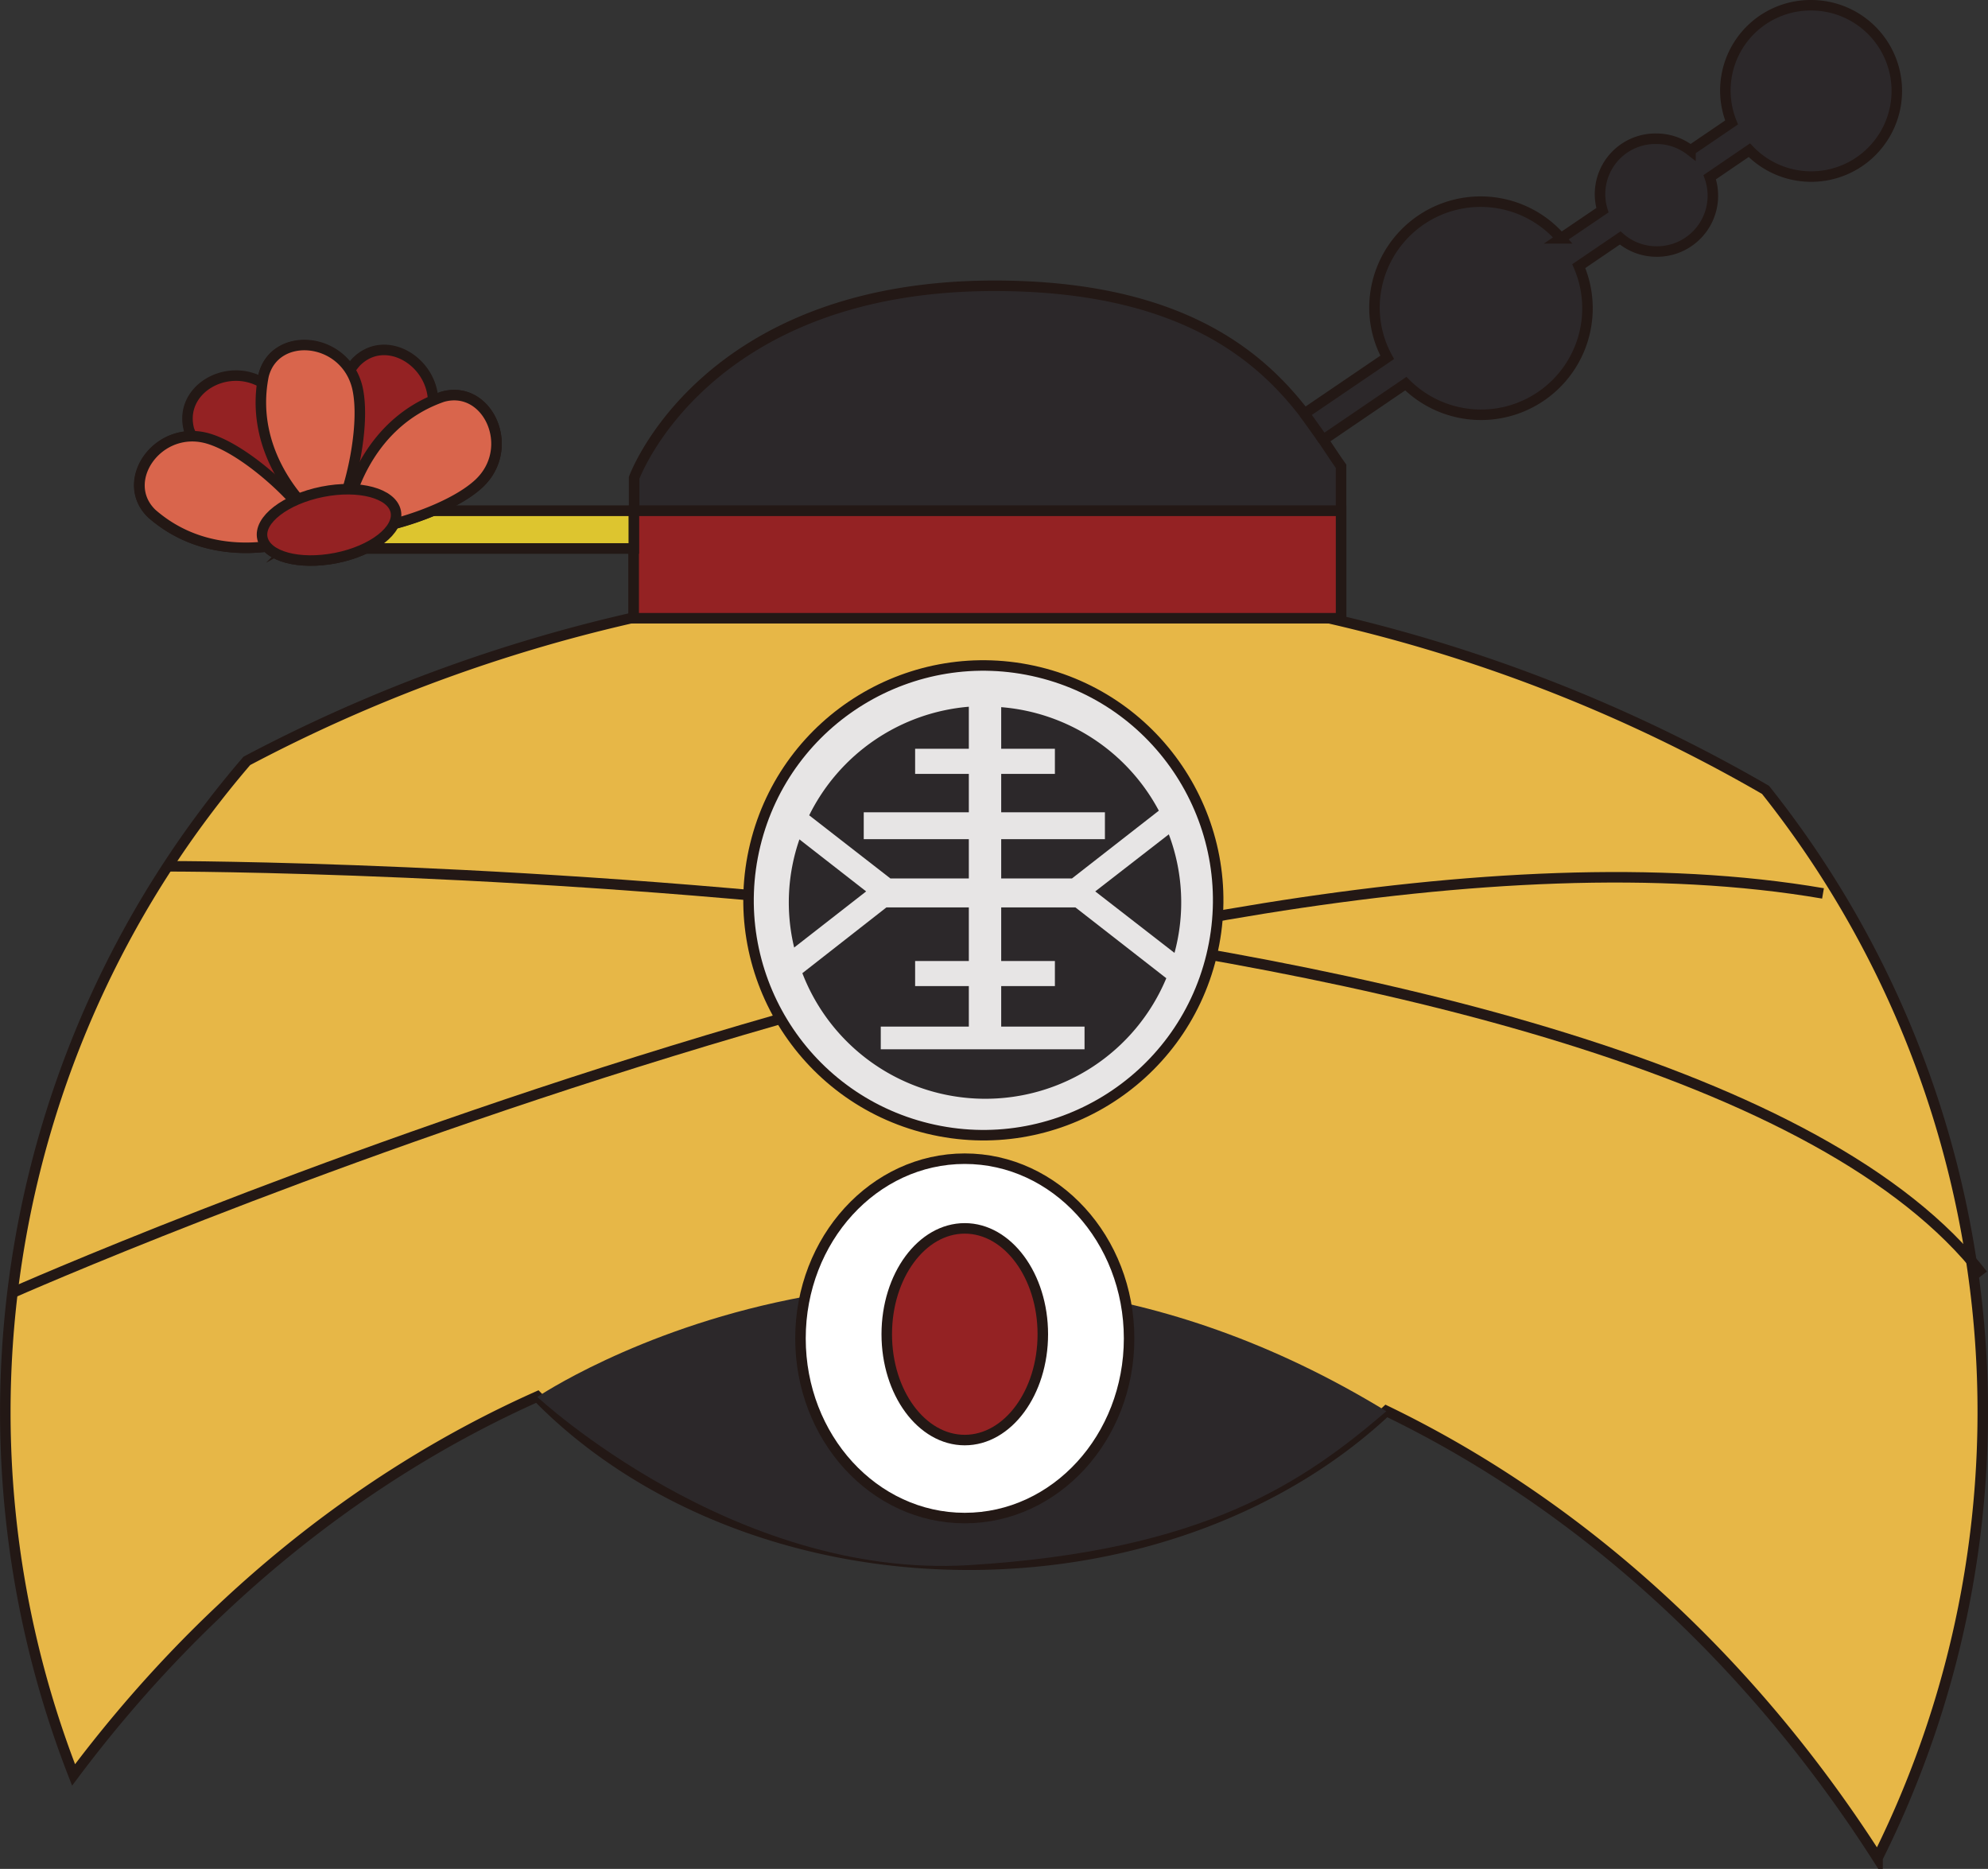<svg xmlns="http://www.w3.org/2000/svg" viewBox="0 0 189.17 177.81"><rect x="0" y="0" width="189.17" height="177.81" fill="#333333" stroke="none"/><defs><style>.cls-1,.cls-3{fill:#2c282a;}.cls-1,.cls-2,.cls-4,.cls-5,.cls-6,.cls-7,.cls-8,.cls-9{stroke:#231815;stroke-miterlimit:10;}.cls-2{fill:#e7b747;}.cls-4{fill:none;}.cls-5{fill:#fff;}.cls-6{fill:#942223;}.cls-7{fill:#e7e5e5;}.cls-8{fill:#ddc52f;}.cls-9{fill:#d9654c;}</style></defs><title>旦 (2)</title><g id="图层_2" data-name="图层 2"><g id="头饰"><g id="旦"><g id="旦2"><path class="cls-1" d="M172.33.5a8.11,8.11,0,0,0-7.56,11.15l-3.91,2.66a5.29,5.29,0,0,0-3.24-1.11A5.27,5.27,0,0,0,152.48,20l-3.95,2.68a10.1,10.1,0,0,0-17.74,6.63A9.9,9.9,0,0,0,132,34l-7.87,5.35c-4.27-5.54-11.87-12.16-29.5-12.16-27.68,0-34.29,18.28-34.29,18.28V48.6H33.78v3.58H60.3v6.55l67.31.31V44.36c-.52-.72-1.07-1.58-1.7-2.51l7.86-5.35a10.13,10.13,0,0,0,16.46-11.18l3.94-2.68a5.27,5.27,0,0,0,3.45,1.29,5.31,5.31,0,0,0,5.07-7.07l3.77-2.57A8.15,8.15,0,1,0,172.33.5Z"/><path class="cls-2" d="M168,75.15A149.19,149.19,0,0,0,23.49,72.39,95,95,0,0,0,7,168.87c11.92-15.91,27-28.35,44.13-36,9.5,9.71,24.34,16,41.07,16,15.94,0,30.19-5.69,39.72-14.63,18.62,9,34.74,23.78,46.74,42.53A95,95,0,0,0,168,75.15Z"/><path class="cls-3" d="M131.92,134.27c-43.49-26.57-80.79-1.36-80.79-1.36s18.66,17.36,41.07,16S124,141.05,131.92,134.27Z"/><line class="cls-4" x1="60.3" y1="48.6" x2="127.61" y2="48.6"/><path class="cls-5" d="M107.44,127.34c0,9.44-7,17.09-15.64,17.09s-15.63-7.65-15.63-17.09,7-17.1,15.63-17.1S107.44,117.9,107.44,127.34Z"/><path class="cls-6" d="M37.66,48.68c.35,1.74-2.2,3.72-5.69,4.41s-6.61-.14-7-1.88,2.2-3.72,5.7-4.42S37.31,46.93,37.66,48.68Z"/><line class="cls-4" x1="124.09" y1="39.3" x2="125.91" y2="41.85"/><line class="cls-4" x1="60.3" y1="48.6" x2="60.3" y2="52.18"/><path class="cls-6" d="M99.23,126.94c0,5.56-3.33,10.07-7.43,10.07s-7.42-4.51-7.42-10.07,3.33-10.07,7.42-10.07S99.23,121.38,99.23,126.94Z"/><path class="cls-4" d="M15.94,82.42s142.57-.09,172.73,38.86"/><path class="cls-4" d="M1.17,123s110-48.69,172.3-38"/><circle class="cls-7" cx="93.58" cy="85.66" r="22.34" transform="translate(-11.74 156.4) rotate(-76.36)"/><path class="cls-3" d="M95.27,71.24h5.11v2.39H95.27v3.65h9.87v2.56H95.27v3.74H102l8.27-6.45a18.69,18.69,0,0,0-15-9.85Z"/><path class="cls-3" d="M84.73,83.58h7.46V79.84h-10V77.28h10V73.63H87.08V71.24h5.11v-4A18.67,18.67,0,0,0,77,77.57Z"/><path class="cls-3" d="M111.76,90.66a18.36,18.36,0,0,0-.54-11.28l-7,5.43Z"/><path class="cls-3" d="M76.07,79.86a18.31,18.31,0,0,0-.5,10.29l6.85-5.34Z"/><path class="cls-3" d="M102.33,86.33H95.27v5.1h5.11v2.39H95.27v3.85h7.93v2.16H83.81V97.67h8.38V93.82H87.08V91.43h5.11v-5.1H84.35l-8,6.26a18.66,18.66,0,0,0,34.63.48Z"/><rect class="cls-6" x="60.3" y="48.6" width="67.31" height="10.22"/><rect class="cls-8" x="31.34" y="48.6" width="28.97" height="3.58"/><path class="cls-6" d="M42.12,37.75c-.32.11-.61.24-.9.36-.15-3.86-4.65-6.43-7.35-3.65-.22.25-.41.51-.6.77C31.21,32,26,32,25.08,35.73c0,.24-.07.46-.1.69-3.43-2-8,.66-7,4.45.08.22.17.43.26.64-4,0-6.64,4.61-3.82,7.35,6.06,5.31,13.75,2.53,13.75,2.53a1.83,1.83,0,0,0,.94-1.51,2,2,0,0,0,1.08-.78,2.1,2.1,0,0,0,1.66-.31,2.24,2.24,0,0,0,1.35.36,2.53,2.53,0,0,0,1.39,1.19c1.88,0,8.22-1.77,11-4.34C49.2,42.6,46.4,36.54,42.12,37.75Z"/><path class="cls-9" d="M28.19,51.39s-7.69,2.78-13.75-2.53c-3.19-3.1.66-8.56,5.42-7.12,3.6,1.09,8.33,5.68,9.24,7.32A2.19,2.19,0,0,1,28.19,51.39Z"/><path class="cls-9" d="M33.05,48.39s1.44-8,9.07-10.64C46.4,36.54,49.2,42.6,45.58,46c-2.75,2.57-9.09,4.38-11,4.34A2.19,2.19,0,0,1,33.05,48.39Z"/><path class="cls-9" d="M29.75,48.91s-6.25-5.27-4.67-13.18C26.17,31.42,32.82,32,34,36.86c.85,3.67-.76,10.06-1.72,11.67A2.22,2.22,0,0,1,29.75,48.91Z"/><path class="cls-6" d="M37.66,48.68c.35,1.74-2.2,3.72-5.69,4.41s-6.61-.14-7-1.88,2.2-3.72,5.7-4.42S37.31,46.93,37.66,48.68Z"/></g></g></g></g></svg>